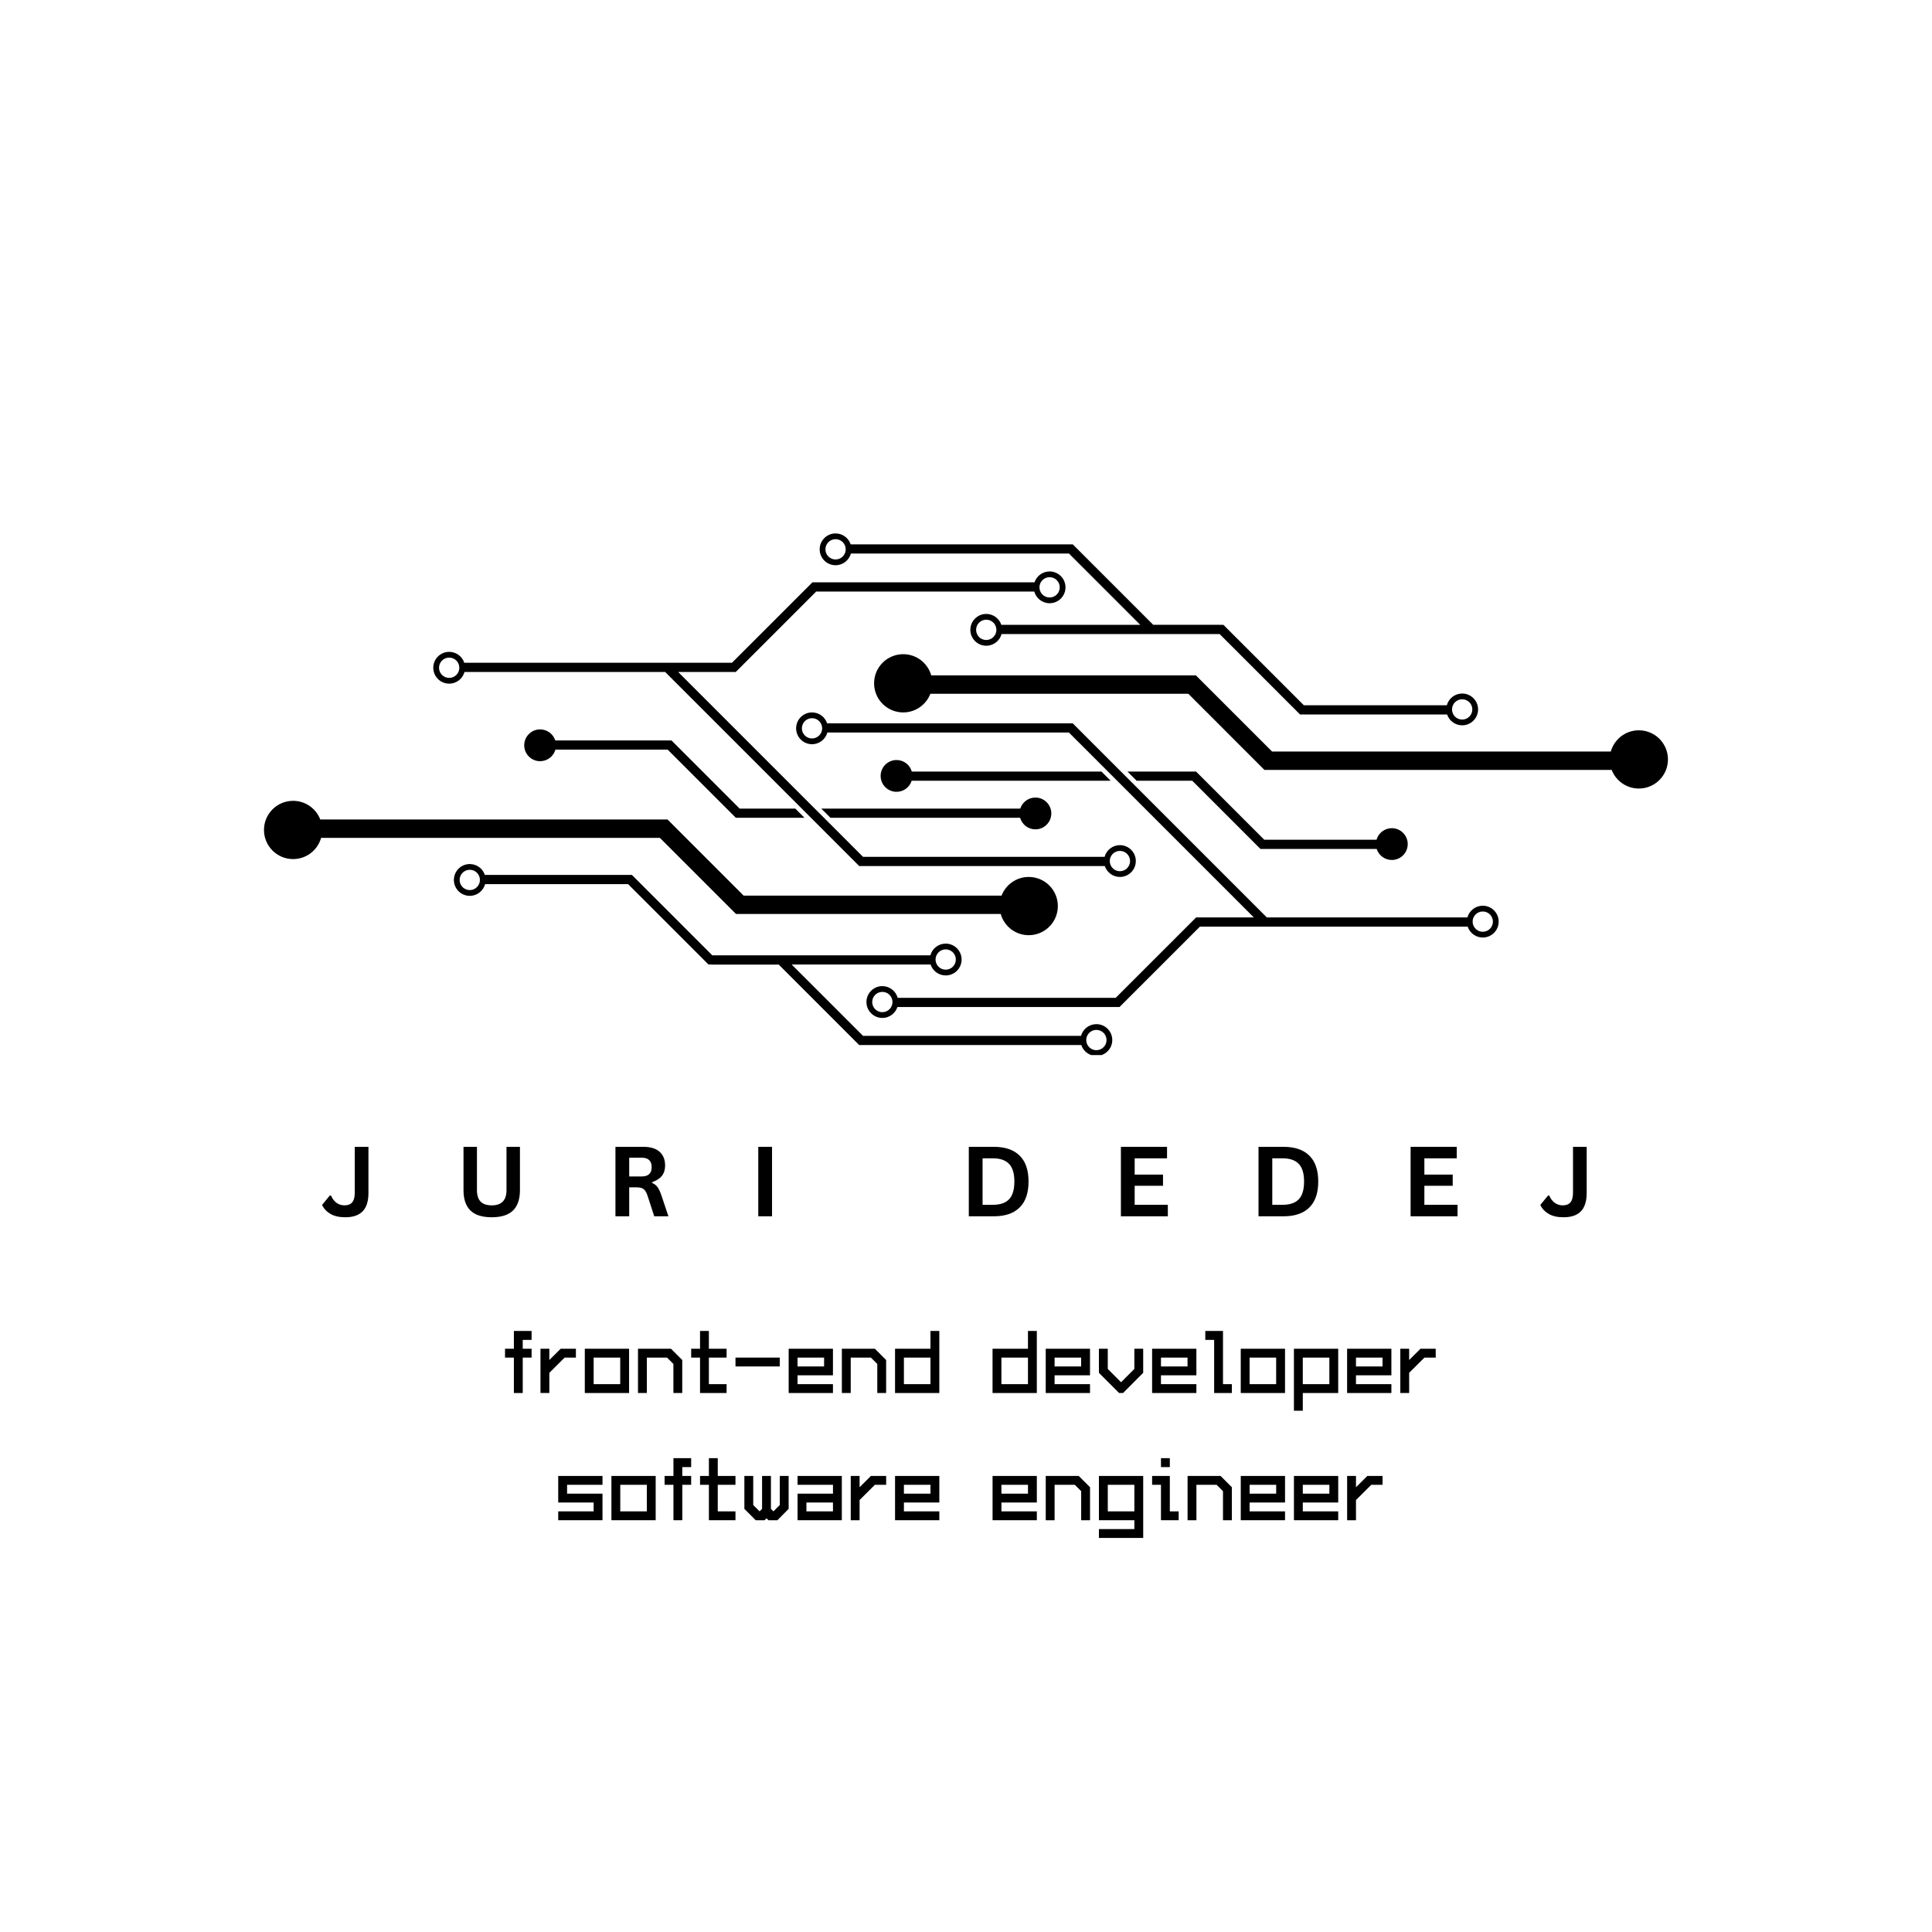 <svg xmlns="http://www.w3.org/2000/svg" xmlns:xlink="http://www.w3.org/1999/xlink" width="500" zoomAndPan="magnify" viewBox="0 0 375 375" height="500" preserveAspectRatio="xMidYMid meet" version="1.0"><defs><g/><clipPath id="e6e1241eff"><path d="M 159 103.535 L 287 103.535 L 287 141 L 159 141 Z M 159 103.535 " clip-rule="nonzero"/></clipPath><clipPath id="5192535fc6"><path d="M 51.141 155 L 206 155 L 206 182 L 51.141 182 Z M 51.141 155 " clip-rule="nonzero"/></clipPath><clipPath id="af8c90b7f1"><path d="M 88 167 L 216 167 L 216 204.785 L 88 204.785 Z M 88 167 " clip-rule="nonzero"/></clipPath></defs><path fill="#000000" d="M 157.613 139.398 C 158.699 139.398 159.582 140.277 159.582 141.367 C 159.582 142.453 158.699 143.336 157.613 143.336 C 156.523 143.336 155.645 142.453 155.645 141.367 C 155.645 140.277 156.523 139.398 157.613 139.398 Z M 287.805 176.918 C 288.891 176.918 289.773 177.797 289.773 178.887 C 289.773 179.973 288.891 180.855 287.805 180.855 C 286.715 180.855 285.836 179.973 285.836 178.887 C 285.836 177.797 286.715 176.918 287.805 176.918 Z M 171.262 196.465 C 170.176 196.465 169.293 195.582 169.293 194.492 C 169.293 193.406 170.176 192.523 171.262 192.523 C 172.352 192.523 173.23 193.406 173.23 194.492 C 173.23 195.582 172.352 196.465 171.262 196.465 Z M 157.613 144.453 C 159.035 144.453 160.23 143.488 160.59 142.184 L 207.477 142.184 L 243.363 178.07 L 232.172 178.07 L 216.562 193.676 L 174.238 193.676 C 173.879 192.371 172.684 191.406 171.262 191.406 C 169.559 191.406 168.176 192.789 168.176 194.492 C 168.176 196.199 169.559 197.582 171.262 197.582 C 172.629 197.582 173.785 196.691 174.191 195.461 L 217.301 195.461 L 232.91 179.855 L 284.875 179.855 C 285.277 181.082 286.438 181.973 287.805 181.973 C 289.508 181.973 290.891 180.59 290.891 178.887 C 290.891 177.18 289.508 175.801 287.805 175.801 C 286.383 175.801 285.188 176.762 284.828 178.07 L 245.887 178.07 L 208.215 140.398 L 160.543 140.398 C 160.137 139.168 158.98 138.281 157.613 138.281 C 155.91 138.281 154.527 139.66 154.527 141.367 C 154.527 143.07 155.91 144.453 157.613 144.453 " fill-opacity="1" fill-rule="nonzero"/><path fill="#000000" d="M 232.129 131.094 L 180.754 131.094 C 180.082 128.719 177.902 126.977 175.312 126.977 C 172.191 126.977 169.66 129.508 169.66 132.629 C 169.66 135.75 172.191 138.281 175.312 138.281 C 177.719 138.281 179.77 136.777 180.586 134.66 L 230.652 134.66 L 245.426 149.438 L 312.824 149.438 C 313.641 151.551 315.691 153.055 318.098 153.055 C 321.219 153.055 323.75 150.523 323.75 147.402 C 323.75 144.281 321.219 141.75 318.098 141.75 C 315.508 141.75 313.328 143.492 312.66 145.867 L 246.906 145.867 L 232.129 131.094 " fill-opacity="1" fill-rule="nonzero"/><g clip-path="url(#e6e1241eff)"><path fill="#000000" d="M 162.184 104.652 C 163.27 104.652 164.152 105.535 164.152 106.625 C 164.152 107.711 163.27 108.594 162.184 108.594 C 161.094 108.594 160.215 107.711 160.215 106.625 C 160.215 105.535 161.094 104.652 162.184 104.652 Z M 283.809 135.73 C 284.895 135.73 285.777 136.609 285.777 137.699 C 285.777 138.789 284.895 139.668 283.809 139.668 C 282.719 139.668 281.836 138.789 281.836 137.699 C 281.836 136.609 282.719 135.73 283.809 135.73 Z M 191.43 124.223 C 190.34 124.223 189.461 123.34 189.461 122.25 C 189.461 121.164 190.34 120.281 191.43 120.281 C 192.516 120.281 193.398 121.164 193.398 122.25 C 193.398 123.34 192.516 124.223 191.43 124.223 Z M 162.184 109.711 C 163.605 109.711 164.801 108.75 165.16 107.441 L 207.484 107.441 L 221.328 121.285 L 194.359 121.285 C 193.953 120.051 192.797 119.164 191.43 119.164 C 189.727 119.164 188.344 120.547 188.344 122.25 C 188.344 123.957 189.727 125.336 191.43 125.336 C 192.852 125.336 194.047 124.375 194.406 123.066 L 236.73 123.066 L 252.336 138.676 L 280.879 138.676 C 281.289 139.902 282.445 140.785 283.809 140.785 C 285.512 140.785 286.895 139.402 286.895 137.699 C 286.895 135.996 285.512 134.613 283.809 134.613 C 282.383 134.613 281.184 135.578 280.828 136.891 L 253.078 136.891 L 237.469 121.285 L 236.738 121.285 L 236.738 121.266 L 223.832 121.266 L 208.223 105.656 L 165.113 105.656 C 164.707 104.426 163.551 103.539 162.184 103.539 C 160.477 103.539 159.098 104.918 159.098 106.625 C 159.098 108.328 160.477 109.711 162.184 109.711 " fill-opacity="1" fill-rule="nonzero"/></g><path fill="#000000" d="M 267.184 162.992 L 245.391 162.992 L 232.16 149.762 L 218.84 149.762 L 220.625 151.543 L 231.422 151.543 L 244.652 164.777 L 267.211 164.777 C 267.609 166.02 268.777 166.922 270.152 166.922 C 271.855 166.922 273.238 165.539 273.238 163.836 C 273.238 162.133 271.855 160.75 270.152 160.75 C 268.742 160.75 267.551 161.699 267.184 162.992 " fill-opacity="1" fill-rule="nonzero"/><path fill="#000000" d="M 215.578 151.543 L 213.793 149.762 L 176.984 149.762 C 176.617 148.469 175.43 147.52 174.016 147.52 C 172.312 147.52 170.93 148.902 170.93 150.605 C 170.93 152.309 172.312 153.691 174.016 153.691 C 175.395 153.691 176.559 152.789 176.957 151.543 L 215.578 151.543 " fill-opacity="1" fill-rule="nonzero"/><path fill="#000000" d="M 217.375 169.102 C 216.285 169.102 215.406 168.219 215.406 167.129 C 215.406 166.043 216.285 165.16 217.375 165.16 C 218.465 165.16 219.344 166.043 219.344 167.129 C 219.344 168.219 218.465 169.102 217.375 169.102 Z M 87.184 131.578 C 86.098 131.578 85.215 130.699 85.215 129.609 C 85.215 128.523 86.098 127.641 87.184 127.641 C 88.273 127.641 89.156 128.523 89.156 129.609 C 89.156 130.699 88.273 131.578 87.184 131.578 Z M 203.727 112.031 C 204.812 112.031 205.695 112.914 205.695 114.004 C 205.695 115.09 204.812 115.973 203.727 115.973 C 202.637 115.973 201.758 115.09 201.758 114.004 C 201.758 112.914 202.637 112.031 203.727 112.031 Z M 217.375 164.043 C 215.953 164.043 214.758 165.004 214.398 166.312 L 167.512 166.312 L 131.625 130.426 L 142.816 130.426 L 158.426 114.816 L 200.75 114.816 C 201.109 116.125 202.305 117.086 203.727 117.086 C 205.43 117.086 206.812 115.707 206.812 114.004 C 206.812 112.297 205.43 110.918 203.727 110.918 C 202.359 110.918 201.203 111.805 200.797 113.035 L 157.688 113.035 L 142.078 128.641 L 90.117 128.641 C 89.711 127.414 88.551 126.523 87.184 126.523 C 85.48 126.523 84.098 127.906 84.098 129.609 C 84.098 131.316 85.48 132.695 87.184 132.695 C 88.605 132.695 89.805 131.734 90.16 130.426 L 129.102 130.426 L 166.773 168.098 L 214.445 168.098 C 214.852 169.328 216.008 170.215 217.375 170.215 C 219.078 170.215 220.461 168.836 220.461 167.129 C 220.461 165.426 219.078 164.043 217.375 164.043 " fill-opacity="1" fill-rule="nonzero"/><g clip-path="url(#5192535fc6)"><path fill="#000000" d="M 142.859 177.402 L 194.238 177.402 C 194.906 179.777 197.086 181.52 199.676 181.52 C 202.797 181.52 205.328 178.988 205.328 175.867 C 205.328 172.746 202.797 170.215 199.676 170.215 C 197.27 170.215 195.219 171.719 194.402 173.836 L 144.336 173.836 L 129.562 159.059 L 62.164 159.059 C 61.348 156.945 59.297 155.441 56.891 155.441 C 53.77 155.441 51.238 157.973 51.238 161.094 C 51.238 164.215 53.77 166.746 56.891 166.746 C 59.48 166.746 61.66 165.004 62.328 162.629 L 128.086 162.629 L 142.859 177.402 " fill-opacity="1" fill-rule="nonzero"/></g><g clip-path="url(#af8c90b7f1)"><path fill="#000000" d="M 212.805 203.844 C 211.719 203.844 210.836 202.961 210.836 201.871 C 210.836 200.785 211.719 199.902 212.805 199.902 C 213.895 199.902 214.777 200.785 214.777 201.871 C 214.777 202.961 213.895 203.844 212.805 203.844 Z M 91.184 172.766 C 90.094 172.766 89.211 171.883 89.211 170.797 C 89.211 169.707 90.094 168.824 91.184 168.824 C 92.27 168.824 93.152 169.707 93.152 170.797 C 93.152 171.883 92.27 172.766 91.184 172.766 Z M 183.559 184.273 C 184.648 184.273 185.527 185.156 185.527 186.246 C 185.527 187.332 184.648 188.215 183.559 188.215 C 182.473 188.215 181.59 187.332 181.59 186.246 C 181.59 185.156 182.473 184.273 183.559 184.273 Z M 212.805 198.785 C 211.387 198.785 210.188 199.746 209.828 201.055 L 167.508 201.055 L 153.664 187.211 L 180.629 187.211 C 181.035 188.441 182.191 189.332 183.559 189.332 C 185.266 189.332 186.645 187.949 186.645 186.246 C 186.645 184.539 185.266 183.156 183.559 183.156 C 182.137 183.156 180.941 184.121 180.582 185.43 L 138.258 185.43 L 122.652 169.82 L 94.109 169.82 C 93.703 168.594 92.547 167.711 91.184 167.711 C 89.477 167.711 88.098 169.094 88.098 170.797 C 88.098 172.5 89.477 173.883 91.184 173.883 C 92.605 173.883 93.805 172.918 94.16 171.605 L 121.91 171.605 L 137.52 187.211 L 138.25 187.211 L 138.254 187.23 L 151.16 187.23 L 166.766 202.84 L 209.875 202.84 C 210.281 204.07 211.441 204.957 212.805 204.957 C 214.512 204.957 215.891 203.574 215.891 201.871 C 215.891 200.168 214.512 198.785 212.805 198.785 " fill-opacity="1" fill-rule="nonzero"/></g><path fill="#000000" d="M 107.805 145.504 L 129.598 145.504 L 142.828 158.734 L 156.148 158.734 L 154.367 156.949 L 143.566 156.949 L 130.336 143.719 L 107.777 143.719 C 107.379 142.477 106.211 141.574 104.836 141.574 C 103.133 141.574 101.75 142.957 101.75 144.66 C 101.75 146.363 103.133 147.746 104.836 147.746 C 106.246 147.746 107.438 146.797 107.805 145.504 " fill-opacity="1" fill-rule="nonzero"/><path fill="#000000" d="M 159.41 156.949 L 161.195 158.734 L 198.004 158.734 C 198.371 160.027 199.562 160.977 200.973 160.977 C 202.676 160.977 204.059 159.594 204.059 157.891 C 204.059 156.188 202.676 154.805 200.973 154.805 C 199.598 154.805 198.43 155.707 198.031 156.949 L 159.41 156.949 " fill-opacity="1" fill-rule="nonzero"/><g fill="#000000" fill-opacity="1"><g transform="translate(62.297, 236.082)"><g><path d="M 4.719 0.188 C 3.57 0.188 2.617 -0.023 1.859 -0.453 C 1.109 -0.891 0.562 -1.473 0.219 -2.203 L 1.719 -4.031 L 1.953 -4.031 C 2.203 -3.438 2.551 -2.969 3 -2.625 C 3.457 -2.289 3.984 -2.125 4.578 -2.125 C 5.242 -2.125 5.738 -2.316 6.062 -2.703 C 6.395 -3.098 6.562 -3.734 6.562 -4.609 L 6.562 -13.484 L 9.219 -13.484 L 9.219 -4.562 C 9.219 -2.938 8.844 -1.738 8.094 -0.969 C 7.352 -0.195 6.227 0.188 4.719 0.188 Z M 4.719 0.188 "/></g></g></g><g fill="#000000" fill-opacity="1"><g transform="translate(88.295, 236.082)"><g><path d="M 7.156 0.188 C 5.289 0.188 3.91 -0.25 3.016 -1.125 C 2.117 -2.008 1.672 -3.32 1.672 -5.062 L 1.672 -13.484 L 4.281 -13.484 L 4.281 -5.078 C 4.281 -4.086 4.516 -3.348 4.984 -2.859 C 5.461 -2.367 6.188 -2.125 7.156 -2.125 C 9.062 -2.125 10.016 -3.109 10.016 -5.078 L 10.016 -13.484 L 12.625 -13.484 L 12.625 -5.062 C 12.625 -3.32 12.176 -2.008 11.281 -1.125 C 10.383 -0.25 9.008 0.188 7.156 0.188 Z M 7.156 0.188 "/></g></g></g><g fill="#000000" fill-opacity="1"><g transform="translate(117.707, 236.082)"><g><path d="M 1.75 0 L 1.75 -13.484 L 7.172 -13.484 C 8.566 -13.484 9.617 -13.16 10.328 -12.516 C 11.035 -11.879 11.391 -10.992 11.391 -9.859 C 11.391 -9.047 11.18 -8.375 10.766 -7.844 C 10.348 -7.32 9.727 -6.926 8.906 -6.656 L 8.906 -6.453 C 9.332 -6.273 9.676 -6.004 9.938 -5.641 C 10.195 -5.273 10.445 -4.734 10.688 -4.016 L 12.031 0 L 9.281 0 L 7.969 -4.031 C 7.832 -4.438 7.68 -4.75 7.516 -4.969 C 7.348 -5.195 7.129 -5.363 6.859 -5.469 C 6.598 -5.57 6.258 -5.625 5.844 -5.625 L 4.422 -5.625 L 4.422 0 Z M 6.844 -7.734 C 8.133 -7.734 8.781 -8.332 8.781 -9.531 C 8.781 -10.758 8.133 -11.375 6.844 -11.375 L 4.422 -11.375 L 4.422 -7.734 Z M 6.844 -7.734 "/></g></g></g><g fill="#000000" fill-opacity="1"><g transform="translate(145.43, 236.082)"><g><path d="M 4.422 0 L 1.75 0 L 1.75 -13.484 L 4.422 -13.484 Z M 4.422 0 "/></g></g></g><g fill="#000000" fill-opacity="1"><g transform="translate(166.725, 236.082)"><g/></g></g><g fill="#000000" fill-opacity="1"><g transform="translate(186.295, 236.082)"><g><path d="M 6.609 -13.484 C 8.797 -13.484 10.461 -12.914 11.609 -11.781 C 12.766 -10.656 13.344 -8.977 13.344 -6.75 C 13.344 -4.52 12.766 -2.836 11.609 -1.703 C 10.461 -0.566 8.797 0 6.609 0 L 1.75 0 L 1.75 -13.484 Z M 6.453 -2.234 C 7.836 -2.234 8.875 -2.586 9.562 -3.297 C 10.25 -4.016 10.594 -5.164 10.594 -6.75 C 10.594 -8.32 10.25 -9.461 9.562 -10.172 C 8.875 -10.891 7.836 -11.25 6.453 -11.25 L 4.422 -11.25 L 4.422 -2.234 Z M 6.453 -2.234 "/></g></g></g><g fill="#000000" fill-opacity="1"><g transform="translate(215.817, 236.082)"><g><path d="M 4.422 -5.922 L 4.422 -2.234 L 10.859 -2.234 L 10.859 0 L 1.75 0 L 1.75 -13.484 L 10.703 -13.484 L 10.703 -11.25 L 4.422 -11.25 L 4.422 -8.094 L 9.922 -8.094 L 9.922 -5.922 Z M 4.422 -5.922 "/></g></g></g><g fill="#000000" fill-opacity="1"><g transform="translate(242.526, 236.082)"><g><path d="M 6.609 -13.484 C 8.797 -13.484 10.461 -12.914 11.609 -11.781 C 12.766 -10.656 13.344 -8.977 13.344 -6.75 C 13.344 -4.52 12.766 -2.836 11.609 -1.703 C 10.461 -0.566 8.797 0 6.609 0 L 1.75 0 L 1.75 -13.484 Z M 6.453 -2.234 C 7.836 -2.234 8.875 -2.586 9.562 -3.297 C 10.25 -4.016 10.594 -5.164 10.594 -6.75 C 10.594 -8.32 10.25 -9.461 9.562 -10.172 C 8.875 -10.891 7.836 -11.25 6.453 -11.25 L 4.422 -11.25 L 4.422 -2.234 Z M 6.453 -2.234 "/></g></g></g><g fill="#000000" fill-opacity="1"><g transform="translate(272.048, 236.082)"><g><path d="M 4.422 -5.922 L 4.422 -2.234 L 10.859 -2.234 L 10.859 0 L 1.75 0 L 1.75 -13.484 L 10.703 -13.484 L 10.703 -11.25 L 4.422 -11.25 L 4.422 -8.094 L 9.922 -8.094 L 9.922 -5.922 Z M 4.422 -5.922 "/></g></g></g><g fill="#000000" fill-opacity="1"><g transform="translate(298.757, 236.082)"><g><path d="M 4.719 0.188 C 3.57 0.188 2.617 -0.023 1.859 -0.453 C 1.109 -0.891 0.562 -1.473 0.219 -2.203 L 1.719 -4.031 L 1.953 -4.031 C 2.203 -3.438 2.551 -2.969 3 -2.625 C 3.457 -2.289 3.984 -2.125 4.578 -2.125 C 5.242 -2.125 5.738 -2.316 6.062 -2.703 C 6.395 -3.098 6.562 -3.734 6.562 -4.609 L 6.562 -13.484 L 9.219 -13.484 L 9.219 -4.562 C 9.219 -2.938 8.844 -1.738 8.094 -0.969 C 7.352 -0.195 6.227 0.188 4.719 0.188 Z M 4.719 0.188 "/></g></g></g><g fill="#000000" fill-opacity="1"><g transform="translate(96.306, 270.384)"><g><path d="M 3.438 -12.047 L 6.875 -12.047 L 6.875 -10.312 L 5.156 -10.312 L 5.156 -8.594 L 6.875 -8.594 L 6.875 -6.875 L 5.156 -6.875 L 5.156 0 L 3.438 0 L 3.438 -6.875 L 1.719 -6.875 L 1.719 -8.594 L 3.438 -8.594 Z M 3.438 -12.047 "/></g></g></g><g fill="#000000" fill-opacity="1"><g transform="translate(103.188, 270.384)"><g><path d="M 1.719 -8.594 L 3.438 -8.594 L 3.438 -6.406 L 5.641 -8.594 L 8.594 -8.594 L 8.594 -6.875 L 6.406 -6.875 L 3.438 -3.922 L 3.438 0 L 1.719 0 Z M 1.719 -8.594 "/></g></g></g><g fill="#000000" fill-opacity="1"><g transform="translate(111.791, 270.384)"><g><path d="M 1.719 -8.594 L 10.312 -8.594 L 10.312 0 L 1.719 0 Z M 3.438 -6.875 L 3.438 -1.719 L 8.594 -1.719 L 8.594 -6.875 Z M 3.438 -6.875 "/></g></g></g><g fill="#000000" fill-opacity="1"><g transform="translate(122.114, 270.384)"><g><path d="M 1.719 -8.594 L 8.125 -8.594 L 10.312 -6.406 L 10.312 0 L 8.594 0 L 8.594 -5.641 L 7.359 -6.875 L 3.438 -6.875 L 3.438 0 L 1.719 0 Z M 1.719 -8.594 "/></g></g></g><g fill="#000000" fill-opacity="1"><g transform="translate(132.437, 270.384)"><g><path d="M 3.438 -12.047 L 5.156 -12.047 L 5.156 -8.594 L 8.594 -8.594 L 8.594 -6.875 L 5.156 -6.875 L 5.156 -1.719 L 8.594 -1.719 L 8.594 0 L 3.438 0 L 3.438 -6.875 L 1.719 -6.875 L 1.719 -8.594 L 3.438 -8.594 Z M 3.438 -12.047 "/></g></g></g><g fill="#000000" fill-opacity="1"><g transform="translate(141.039, 270.384)"><g><path d="M 1.719 -6.875 L 10.312 -6.875 L 10.312 -5.156 L 1.719 -5.156 Z M 1.719 -6.875 "/></g></g></g><g fill="#000000" fill-opacity="1"><g transform="translate(151.362, 270.384)"><g><path d="M 1.719 -8.594 L 10.312 -8.594 L 10.312 -3.438 L 3.438 -3.438 L 3.438 -1.719 L 10.312 -1.719 L 10.312 0 L 1.719 0 Z M 3.438 -6.875 L 3.438 -5.156 L 8.594 -5.156 L 8.594 -6.875 Z M 3.438 -6.875 "/></g></g></g><g fill="#000000" fill-opacity="1"><g transform="translate(161.686, 270.384)"><g><path d="M 1.719 -8.594 L 8.125 -8.594 L 10.312 -6.406 L 10.312 0 L 8.594 0 L 8.594 -5.641 L 7.359 -6.875 L 3.438 -6.875 L 3.438 0 L 1.719 0 Z M 1.719 -8.594 "/></g></g></g><g fill="#000000" fill-opacity="1"><g transform="translate(172.009, 270.384)"><g><path d="M 8.594 -12.047 L 10.312 -12.047 L 10.312 0 L 1.719 0 L 1.719 -8.594 L 8.594 -8.594 Z M 3.438 -6.875 L 3.438 -1.719 L 8.594 -1.719 L 8.594 -6.875 Z M 3.438 -6.875 "/></g></g></g><g fill="#000000" fill-opacity="1"><g transform="translate(182.332, 270.384)"><g/></g></g><g fill="#000000" fill-opacity="1"><g transform="translate(190.934, 270.384)"><g><path d="M 8.594 -12.047 L 10.312 -12.047 L 10.312 0 L 1.719 0 L 1.719 -8.594 L 8.594 -8.594 Z M 3.438 -6.875 L 3.438 -1.719 L 8.594 -1.719 L 8.594 -6.875 Z M 3.438 -6.875 "/></g></g></g><g fill="#000000" fill-opacity="1"><g transform="translate(201.257, 270.384)"><g><path d="M 1.719 -8.594 L 10.312 -8.594 L 10.312 -3.438 L 3.438 -3.438 L 3.438 -1.719 L 10.312 -1.719 L 10.312 0 L 1.719 0 Z M 3.438 -6.875 L 3.438 -5.156 L 8.594 -5.156 L 8.594 -6.875 Z M 3.438 -6.875 "/></g></g></g><g fill="#000000" fill-opacity="1"><g transform="translate(211.58, 270.384)"><g><path d="M 1.719 -8.594 L 3.438 -8.594 L 3.438 -4.672 L 6.016 -2.094 L 8.594 -4.672 L 8.594 -8.594 L 10.312 -8.594 L 10.312 -3.922 L 6.406 0 L 5.641 0 L 1.719 -3.922 Z M 1.719 -8.594 "/></g></g></g><g fill="#000000" fill-opacity="1"><g transform="translate(221.904, 270.384)"><g><path d="M 1.719 -8.594 L 10.312 -8.594 L 10.312 -3.438 L 3.438 -3.438 L 3.438 -1.719 L 10.312 -1.719 L 10.312 0 L 1.719 0 Z M 3.438 -6.875 L 3.438 -5.156 L 8.594 -5.156 L 8.594 -6.875 Z M 3.438 -6.875 "/></g></g></g><g fill="#000000" fill-opacity="1"><g transform="translate(232.227, 270.384)"><g><path d="M 1.719 -12.047 L 5.156 -12.047 L 5.156 -1.719 L 6.875 -1.719 L 6.875 0 L 3.438 0 L 3.438 -10.312 L 1.719 -10.312 Z M 1.719 -12.047 "/></g></g></g><g fill="#000000" fill-opacity="1"><g transform="translate(239.109, 270.384)"><g><path d="M 1.719 -8.594 L 10.312 -8.594 L 10.312 0 L 1.719 0 Z M 3.438 -6.875 L 3.438 -1.719 L 8.594 -1.719 L 8.594 -6.875 Z M 3.438 -6.875 "/></g></g></g><g fill="#000000" fill-opacity="1"><g transform="translate(249.432, 270.384)"><g><path d="M 1.719 -8.594 L 10.312 -8.594 L 10.312 0 L 3.438 0 L 3.438 3.438 L 1.719 3.438 Z M 3.438 -6.875 L 3.438 -1.719 L 8.594 -1.719 L 8.594 -6.875 Z M 3.438 -6.875 "/></g></g></g><g fill="#000000" fill-opacity="1"><g transform="translate(259.755, 270.384)"><g><path d="M 1.719 -8.594 L 10.312 -8.594 L 10.312 -3.438 L 3.438 -3.438 L 3.438 -1.719 L 10.312 -1.719 L 10.312 0 L 1.719 0 Z M 3.438 -6.875 L 3.438 -5.156 L 8.594 -5.156 L 8.594 -6.875 Z M 3.438 -6.875 "/></g></g></g><g fill="#000000" fill-opacity="1"><g transform="translate(270.078, 270.384)"><g><path d="M 1.719 -8.594 L 3.438 -8.594 L 3.438 -6.406 L 5.641 -8.594 L 8.594 -8.594 L 8.594 -6.875 L 6.406 -6.875 L 3.438 -3.922 L 3.438 0 L 1.719 0 Z M 1.719 -8.594 "/></g></g></g><g fill="#000000" fill-opacity="1"><g transform="translate(106.632, 295.075)"><g><path d="M 1.719 -8.594 L 10.312 -8.594 L 10.312 -6.875 L 3.438 -6.875 L 3.438 -5.156 L 10.312 -5.156 L 10.312 0 L 1.719 0 L 1.719 -1.719 L 8.594 -1.719 L 8.594 -3.438 L 1.719 -3.438 Z M 1.719 -8.594 "/></g></g></g><g fill="#000000" fill-opacity="1"><g transform="translate(116.955, 295.075)"><g><path d="M 1.719 -8.594 L 10.312 -8.594 L 10.312 0 L 1.719 0 Z M 3.438 -6.875 L 3.438 -1.719 L 8.594 -1.719 L 8.594 -6.875 Z M 3.438 -6.875 "/></g></g></g><g fill="#000000" fill-opacity="1"><g transform="translate(127.278, 295.075)"><g><path d="M 3.438 -12.047 L 6.875 -12.047 L 6.875 -10.312 L 5.156 -10.312 L 5.156 -8.594 L 6.875 -8.594 L 6.875 -6.875 L 5.156 -6.875 L 5.156 0 L 3.438 0 L 3.438 -6.875 L 1.719 -6.875 L 1.719 -8.594 L 3.438 -8.594 Z M 3.438 -12.047 "/></g></g></g><g fill="#000000" fill-opacity="1"><g transform="translate(134.16, 295.075)"><g><path d="M 3.438 -12.047 L 5.156 -12.047 L 5.156 -8.594 L 8.594 -8.594 L 8.594 -6.875 L 5.156 -6.875 L 5.156 -1.719 L 8.594 -1.719 L 8.594 0 L 3.438 0 L 3.438 -6.875 L 1.719 -6.875 L 1.719 -8.594 L 3.438 -8.594 Z M 3.438 -12.047 "/></g></g></g><g fill="#000000" fill-opacity="1"><g transform="translate(142.763, 295.075)"><g><path d="M 1.719 -8.594 L 3.438 -8.594 L 3.438 -2.953 L 4.672 -1.719 L 5.156 -2.203 L 5.156 -8.594 L 6.875 -8.594 L 6.875 -2.203 L 7.359 -1.719 L 8.594 -2.953 L 8.594 -8.594 L 10.312 -8.594 L 10.312 -2.203 L 8.125 0 L 6.406 0 L 6.016 -0.375 L 5.641 0 L 3.922 0 L 1.719 -2.203 Z M 1.719 -8.594 "/></g></g></g><g fill="#000000" fill-opacity="1"><g transform="translate(153.086, 295.075)"><g><path d="M 3.438 -3.438 L 3.438 -1.719 L 8.594 -1.719 L 8.594 -3.438 Z M 1.719 -8.594 L 10.312 -8.594 L 10.312 0 L 1.719 0 L 1.719 -5.156 L 8.594 -5.156 L 8.594 -6.875 L 1.719 -6.875 Z M 1.719 -8.594 "/></g></g></g><g fill="#000000" fill-opacity="1"><g transform="translate(163.409, 295.075)"><g><path d="M 1.719 -8.594 L 3.438 -8.594 L 3.438 -6.406 L 5.641 -8.594 L 8.594 -8.594 L 8.594 -6.875 L 6.406 -6.875 L 3.438 -3.922 L 3.438 0 L 1.719 0 Z M 1.719 -8.594 "/></g></g></g><g fill="#000000" fill-opacity="1"><g transform="translate(172.011, 295.075)"><g><path d="M 1.719 -8.594 L 10.312 -8.594 L 10.312 -3.438 L 3.438 -3.438 L 3.438 -1.719 L 10.312 -1.719 L 10.312 0 L 1.719 0 Z M 3.438 -6.875 L 3.438 -5.156 L 8.594 -5.156 L 8.594 -6.875 Z M 3.438 -6.875 "/></g></g></g><g fill="#000000" fill-opacity="1"><g transform="translate(182.335, 295.075)"><g/></g></g><g fill="#000000" fill-opacity="1"><g transform="translate(190.937, 295.075)"><g><path d="M 1.719 -8.594 L 10.312 -8.594 L 10.312 -3.438 L 3.438 -3.438 L 3.438 -1.719 L 10.312 -1.719 L 10.312 0 L 1.719 0 Z M 3.438 -6.875 L 3.438 -5.156 L 8.594 -5.156 L 8.594 -6.875 Z M 3.438 -6.875 "/></g></g></g><g fill="#000000" fill-opacity="1"><g transform="translate(201.26, 295.075)"><g><path d="M 1.719 -8.594 L 8.125 -8.594 L 10.312 -6.406 L 10.312 0 L 8.594 0 L 8.594 -5.641 L 7.359 -6.875 L 3.438 -6.875 L 3.438 0 L 1.719 0 Z M 1.719 -8.594 "/></g></g></g><g fill="#000000" fill-opacity="1"><g transform="translate(211.583, 295.075)"><g><path d="M 1.719 -8.594 L 10.312 -8.594 L 10.312 3.438 L 1.719 3.438 L 1.719 1.719 L 8.594 1.719 L 8.594 0 L 1.719 0 Z M 3.438 -6.875 L 3.438 -1.719 L 8.594 -1.719 L 8.594 -6.875 Z M 3.438 -6.875 "/></g></g></g><g fill="#000000" fill-opacity="1"><g transform="translate(221.906, 295.075)"><g><path d="M 1.719 -8.594 L 5.156 -8.594 L 5.156 -1.719 L 6.875 -1.719 L 6.875 0 L 3.438 0 L 3.438 -6.875 L 1.719 -6.875 Z M 3.438 -12.047 L 5.156 -12.047 L 5.156 -10.312 L 3.438 -10.312 Z M 3.438 -12.047 "/></g></g></g><g fill="#000000" fill-opacity="1"><g transform="translate(228.788, 295.075)"><g><path d="M 1.719 -8.594 L 8.125 -8.594 L 10.312 -6.406 L 10.312 0 L 8.594 0 L 8.594 -5.641 L 7.359 -6.875 L 3.438 -6.875 L 3.438 0 L 1.719 0 Z M 1.719 -8.594 "/></g></g></g><g fill="#000000" fill-opacity="1"><g transform="translate(239.112, 295.075)"><g><path d="M 1.719 -8.594 L 10.312 -8.594 L 10.312 -3.438 L 3.438 -3.438 L 3.438 -1.719 L 10.312 -1.719 L 10.312 0 L 1.719 0 Z M 3.438 -6.875 L 3.438 -5.156 L 8.594 -5.156 L 8.594 -6.875 Z M 3.438 -6.875 "/></g></g></g><g fill="#000000" fill-opacity="1"><g transform="translate(249.435, 295.075)"><g><path d="M 1.719 -8.594 L 10.312 -8.594 L 10.312 -3.438 L 3.438 -3.438 L 3.438 -1.719 L 10.312 -1.719 L 10.312 0 L 1.719 0 Z M 3.438 -6.875 L 3.438 -5.156 L 8.594 -5.156 L 8.594 -6.875 Z M 3.438 -6.875 "/></g></g></g><g fill="#000000" fill-opacity="1"><g transform="translate(259.758, 295.075)"><g><path d="M 1.719 -8.594 L 3.438 -8.594 L 3.438 -6.406 L 5.641 -8.594 L 8.594 -8.594 L 8.594 -6.875 L 6.406 -6.875 L 3.438 -3.922 L 3.438 0 L 1.719 0 Z M 1.719 -8.594 "/></g></g></g></svg>